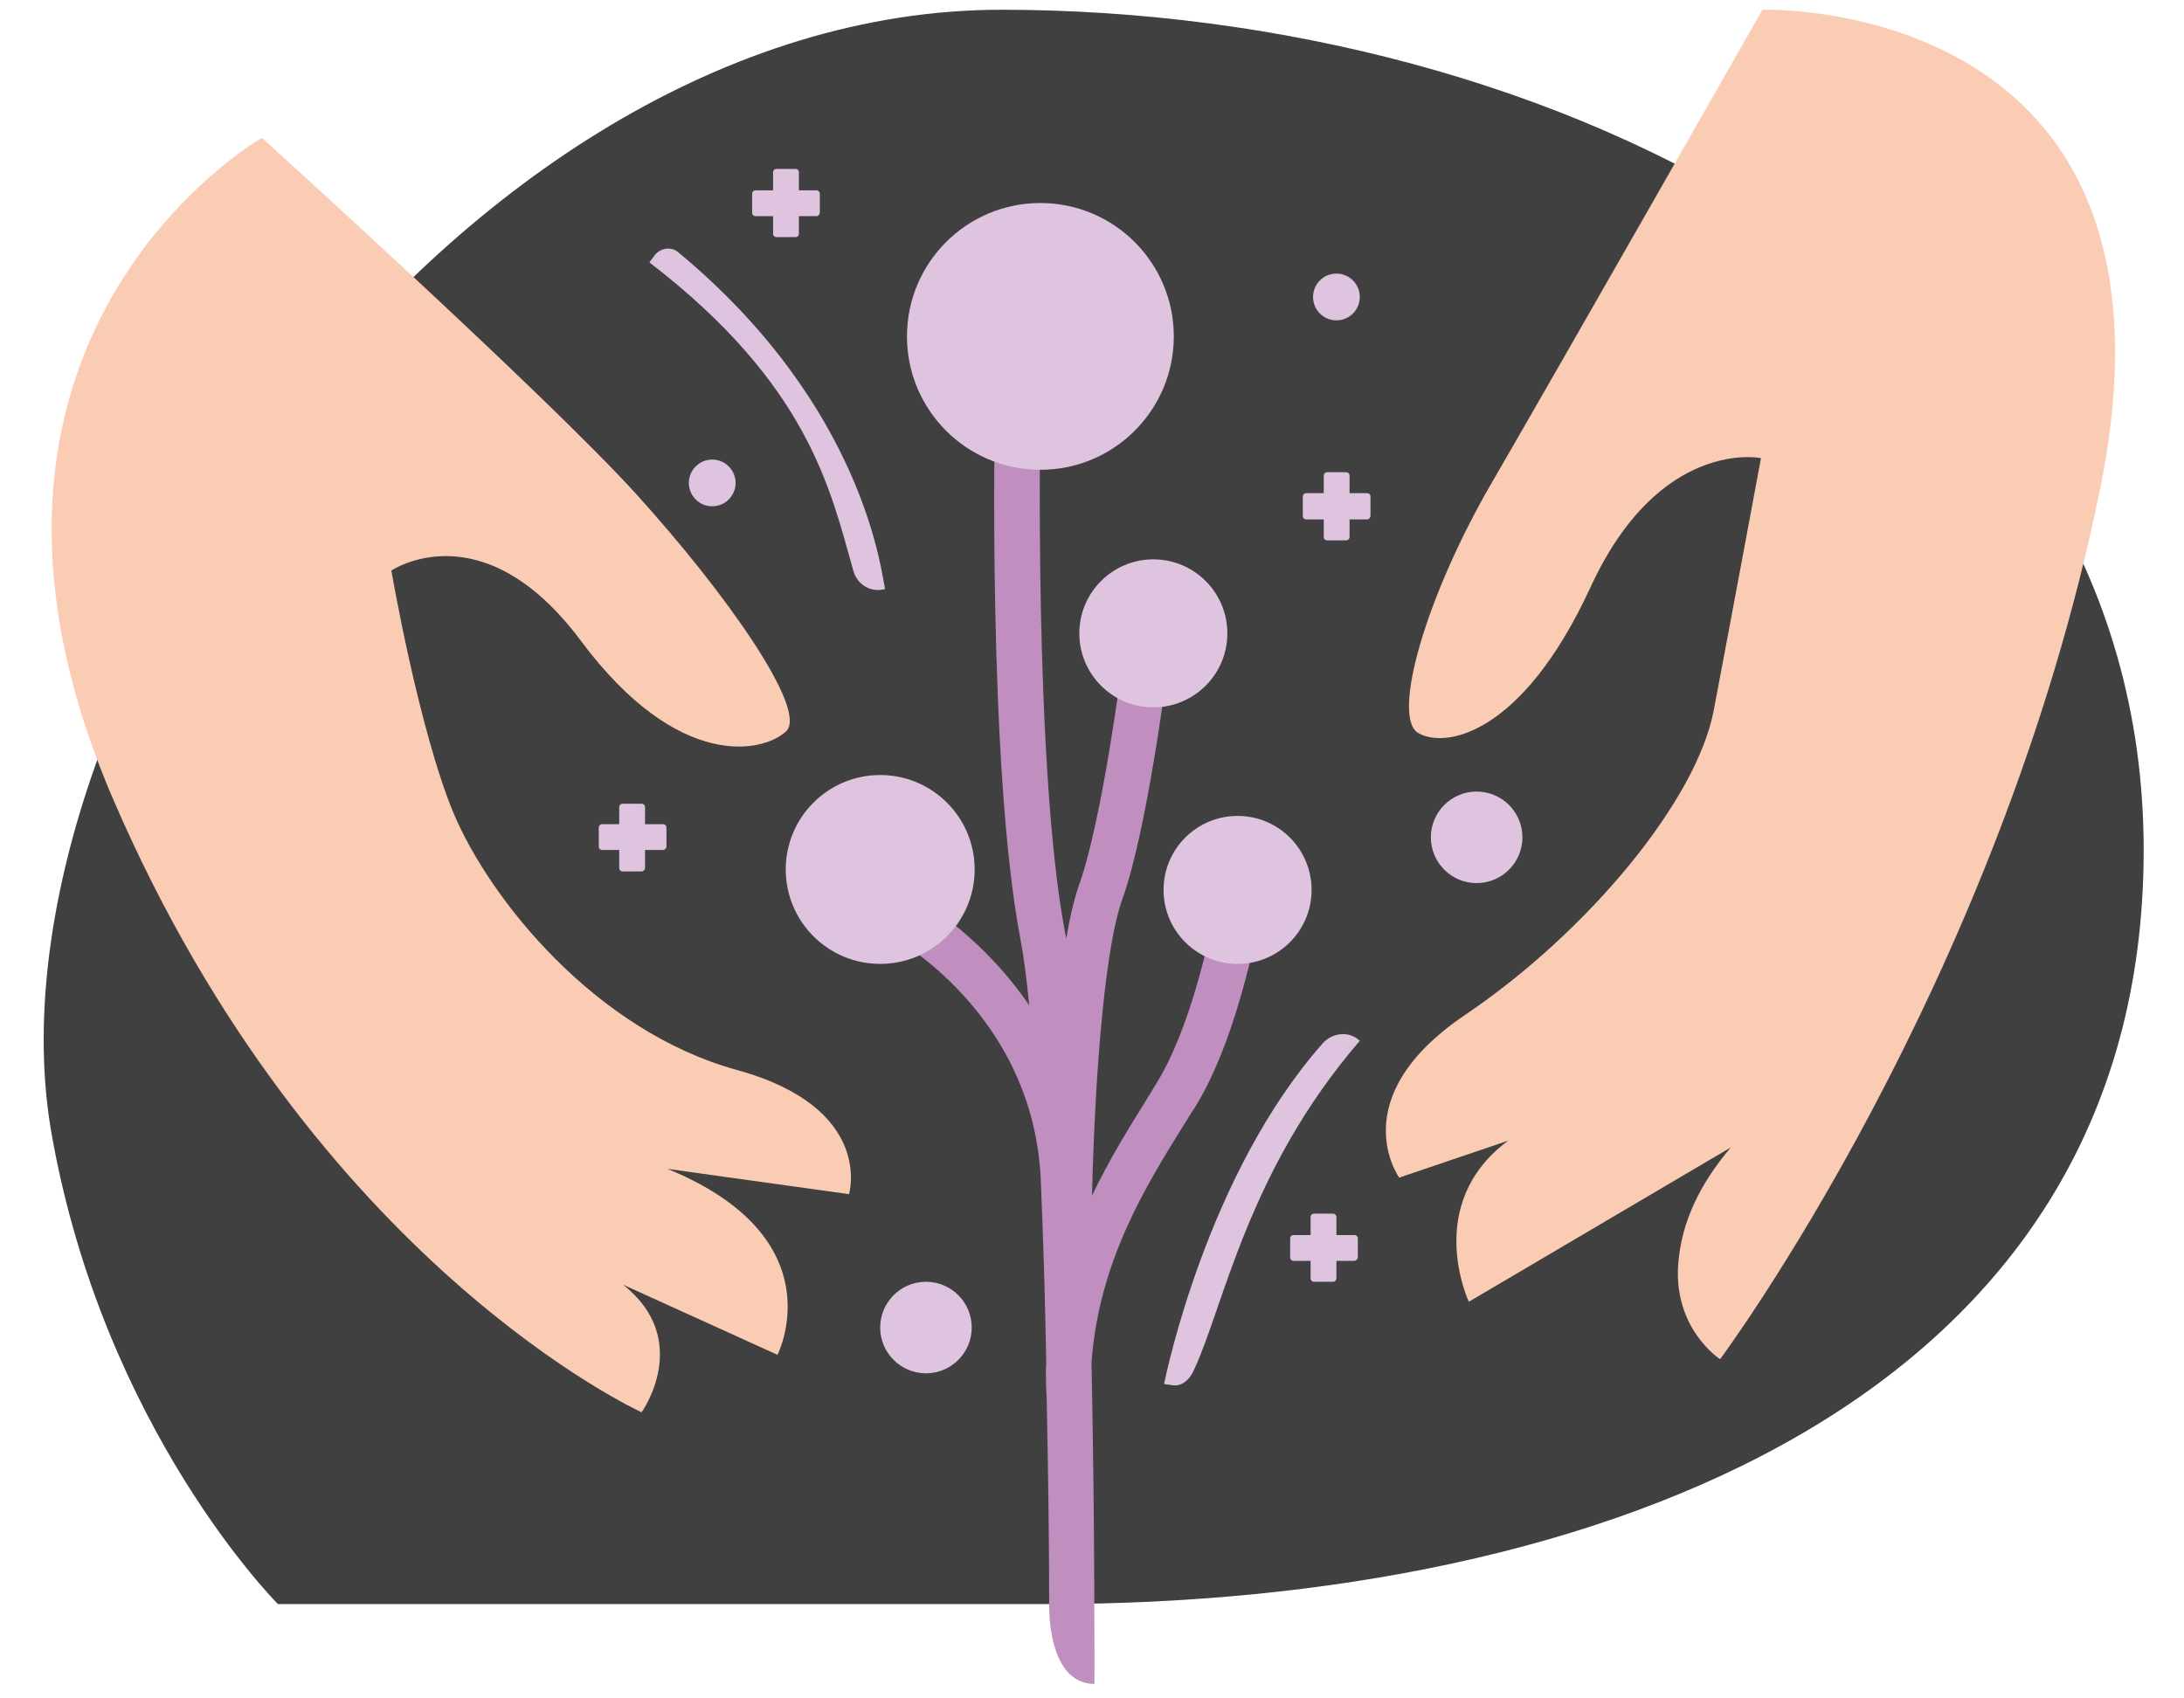 <svg width="450" height="350" viewBox="0 0 450 350" xmlns="http://www.w3.org/2000/svg">
<path d="M441.692 175.163C441.692 288.526 329.433 330.561 216.07 330.561C159.991 330.561 57.262 330.561 57.262 330.561C57.262 330.561 21.347 294.646 10.613 233.55C-4.836 145.769 92.977 2.009 206.339 2.009C319.702 2.009 441.692 61.901 441.692 175.163Z" fill="#404041"/>
<path d="M250.781 184.694C250.781 184.894 246.869 209.373 238.241 223.317C237.539 224.521 236.737 225.725 236.034 226.929C232.523 232.547 228.51 239.068 224.999 246.391C225.701 217.8 228.009 194.224 231.219 185.396C236.335 171.251 240.348 139.248 240.549 137.944L231.219 136.74C231.219 137.041 227.106 169.044 222.391 182.186C221.387 184.995 220.485 188.807 219.682 193.422C219.582 192.82 219.481 192.318 219.381 191.817C212.96 157.507 214.365 84.774 214.365 83.972L205.035 83.771C204.935 86.781 203.53 158.309 210.252 193.522C210.954 197.234 211.556 201.849 212.058 207.166C201.524 191.716 187.68 184.293 186.777 183.891L182.463 192.218C183.767 192.92 213.161 208.671 214.465 243.582C214.967 255.721 215.368 268.562 215.569 280.902C215.368 283.309 215.669 288.426 215.669 288.426C216.07 308.791 216.171 320.027 216.171 330.561C216.171 339.188 218.779 347.013 225.501 347.013C225.501 344.605 225.601 314.61 224.899 280.801C226.403 260.035 236.034 244.485 243.96 231.744C244.762 230.541 245.464 229.236 246.267 228.133C255.798 212.583 259.911 187.102 260.011 185.998L250.781 184.694Z" fill="#C08FC0"/>
<path d="M363.141 2.009C363.141 2.009 453.53 -1 432.663 101.026C411.797 203.053 354.413 280.099 354.413 280.099C354.413 280.099 344.281 273.578 345.886 259.433C346.889 249.802 351.805 242.178 356.62 236.459L302.647 268.261C302.647 268.261 293.117 248.097 310.773 235.055L288.301 242.679C288.301 242.679 276.464 226.327 301.845 209.172C327.226 192.017 349.598 164.931 353.109 146.371C356.62 127.912 362.84 94.405 362.84 94.405C362.84 94.405 341.973 90.091 327.728 120.99C313.482 151.889 297.431 154.297 292.114 150.986C286.797 147.575 293.618 123.097 307.463 99.321C321.207 75.645 363.141 2.009 363.141 2.009Z" fill="#FBCCB4"/>
<path d="M53.952 28.394C53.952 28.394 -17.878 69.525 23.454 165.031C64.786 260.536 132.202 291.034 132.202 291.034C132.202 291.034 142.836 276.187 128.39 264.75L160.192 279.196C160.192 279.196 172.531 255.219 137.519 240.874L174.939 246.09C174.939 246.09 180.256 228.333 151.865 220.508C122.371 212.382 100.802 184.995 93.478 167.639C86.255 150.284 80.637 117.579 80.637 117.579C80.637 117.579 99.397 104.838 119.662 132.025C139.927 159.212 157.483 154.999 161.997 150.685C166.512 146.271 149.558 122.194 131.098 101.829C112.639 81.463 53.952 28.394 53.952 28.394Z" fill="#FBCCB4"/>
<path d="M214.365 96.813C229.546 96.813 241.853 84.506 241.853 69.325C241.853 54.144 229.546 41.837 214.365 41.837C199.184 41.837 186.877 54.144 186.877 69.325C186.877 84.506 199.184 96.813 214.365 96.813Z" fill="#DFC4DF"/>
<path d="M181.359 198.638C192.108 198.638 200.822 189.925 200.822 179.176C200.822 168.427 192.108 159.714 181.359 159.714C170.611 159.714 161.897 168.427 161.897 179.176C161.897 189.925 170.611 198.638 181.359 198.638Z" fill="#DFC4DF"/>
<path d="M237.639 145.769C246.061 145.769 252.888 138.942 252.888 130.521C252.888 122.099 246.061 115.272 237.639 115.272C229.218 115.272 222.391 122.099 222.391 130.521C222.391 138.942 229.218 145.769 237.639 145.769Z" fill="#DFC4DF"/>
<path d="M254.995 198.638C263.417 198.638 270.244 191.811 270.244 183.39C270.244 174.968 263.417 168.141 254.995 168.141C246.573 168.141 239.746 174.968 239.746 183.39C239.746 191.811 246.573 198.638 254.995 198.638Z" fill="#DFC4DF"/>
<path d="M175.842 117.679C171.127 101.026 166.713 79.357 133.807 54.076L134.911 52.571C136.115 51.066 138.322 50.765 139.726 51.969C178.35 83.972 181.66 118.582 182.363 121.391C179.453 122.194 176.644 120.488 175.842 117.679Z" fill="#DFC4DF"/>
<path d="M239.846 285.215C240.348 282.808 248.875 241.776 272.551 214.991C274.557 212.784 277.968 212.382 280.175 214.489C257.001 241.375 252.186 269.164 245.966 282.406C245.063 284.413 243.358 285.918 241.251 285.416L239.846 285.215Z" fill="#DFC4DF"/>
<path d="M275.36 66.014C278.02 66.014 280.175 63.858 280.175 61.199C280.175 58.539 278.02 56.383 275.36 56.383C272.701 56.383 270.545 58.539 270.545 61.199C270.545 63.858 272.701 66.014 275.36 66.014Z" fill="#DFC4DF"/>
<path d="M190.79 283.008C195.998 283.008 200.22 278.786 200.22 273.578C200.22 268.37 195.998 264.148 190.79 264.148C185.581 264.148 181.359 268.37 181.359 273.578C181.359 278.786 185.581 283.008 190.79 283.008Z" fill="#DFC4DF"/>
<path d="M304.252 181.985C309.461 181.985 313.683 177.763 313.683 172.555C313.683 167.347 309.461 163.125 304.252 163.125C299.044 163.125 294.822 167.347 294.822 172.555C294.822 177.763 299.044 181.985 304.252 181.985Z" fill="#DFC4DF"/>
<path d="M146.749 104.337C149.408 104.337 151.564 102.181 151.564 99.521C151.564 96.862 149.408 94.706 146.749 94.706C144.089 94.706 141.933 96.862 141.933 99.521C141.933 102.181 144.089 104.337 146.749 104.337Z" fill="#DFC4DF"/>
<path d="M274.658 264.148H270.745C270.344 264.148 270.043 263.847 270.043 263.446V250.805C270.043 250.404 270.344 250.103 270.745 250.103H274.658C275.059 250.103 275.36 250.404 275.36 250.805V263.345C275.36 263.847 275.059 264.148 274.658 264.148Z" fill="#DFC4DF"/>
<path d="M279.072 259.834H266.532C266.131 259.834 265.83 259.533 265.83 259.132V255.219C265.83 254.818 266.131 254.517 266.532 254.517H279.072C279.473 254.517 279.774 254.818 279.774 255.219V259.132C279.774 259.433 279.373 259.834 279.072 259.834Z" fill="#DFC4DF"/>
<path d="M163.904 48.859H159.991C159.59 48.859 159.289 48.558 159.289 48.157V35.517C159.289 35.115 159.59 34.814 159.991 34.814H163.904C164.305 34.814 164.606 35.115 164.606 35.517V48.157C164.606 48.558 164.305 48.859 163.904 48.859Z" fill="#DFC4DF"/>
<path d="M168.217 44.545H155.677C155.276 44.545 154.975 44.244 154.975 43.843V39.931C154.975 39.529 155.276 39.228 155.677 39.228H168.217C168.619 39.228 168.92 39.529 168.92 39.931V43.843C168.92 44.144 168.619 44.545 168.217 44.545Z" fill="#DFC4DF"/>
<path d="M277.366 111.359H273.454C273.053 111.359 272.752 111.058 272.752 110.657V98.016C272.752 97.615 273.053 97.314 273.454 97.314H277.366C277.768 97.314 278.069 97.615 278.069 98.016V110.557C278.069 111.058 277.768 111.359 277.366 111.359Z" fill="#DFC4DF"/>
<path d="M281.68 107.045H269.14C268.739 107.045 268.438 106.744 268.438 106.343V102.33C268.438 101.929 268.739 101.628 269.14 101.628H281.68C282.082 101.628 282.383 101.929 282.383 102.33V106.243C282.383 106.644 282.082 107.045 281.68 107.045Z" fill="#DFC4DF"/>
<path d="M132.202 179.577H128.29C127.888 179.577 127.587 179.276 127.587 178.875V166.335C127.587 165.934 127.888 165.633 128.29 165.633H132.202C132.603 165.633 132.904 165.934 132.904 166.335V178.875C132.904 179.176 132.603 179.577 132.202 179.577Z" fill="#DFC4DF"/>
<path d="M136.616 175.163H124.076C123.675 175.163 123.374 174.862 123.374 174.461V170.549C123.374 170.147 123.675 169.846 124.076 169.846H136.616C137.017 169.846 137.318 170.147 137.318 170.549V174.461C137.318 174.862 136.917 175.163 136.616 175.163Z" fill="#DFC4DF"/>
</svg>
